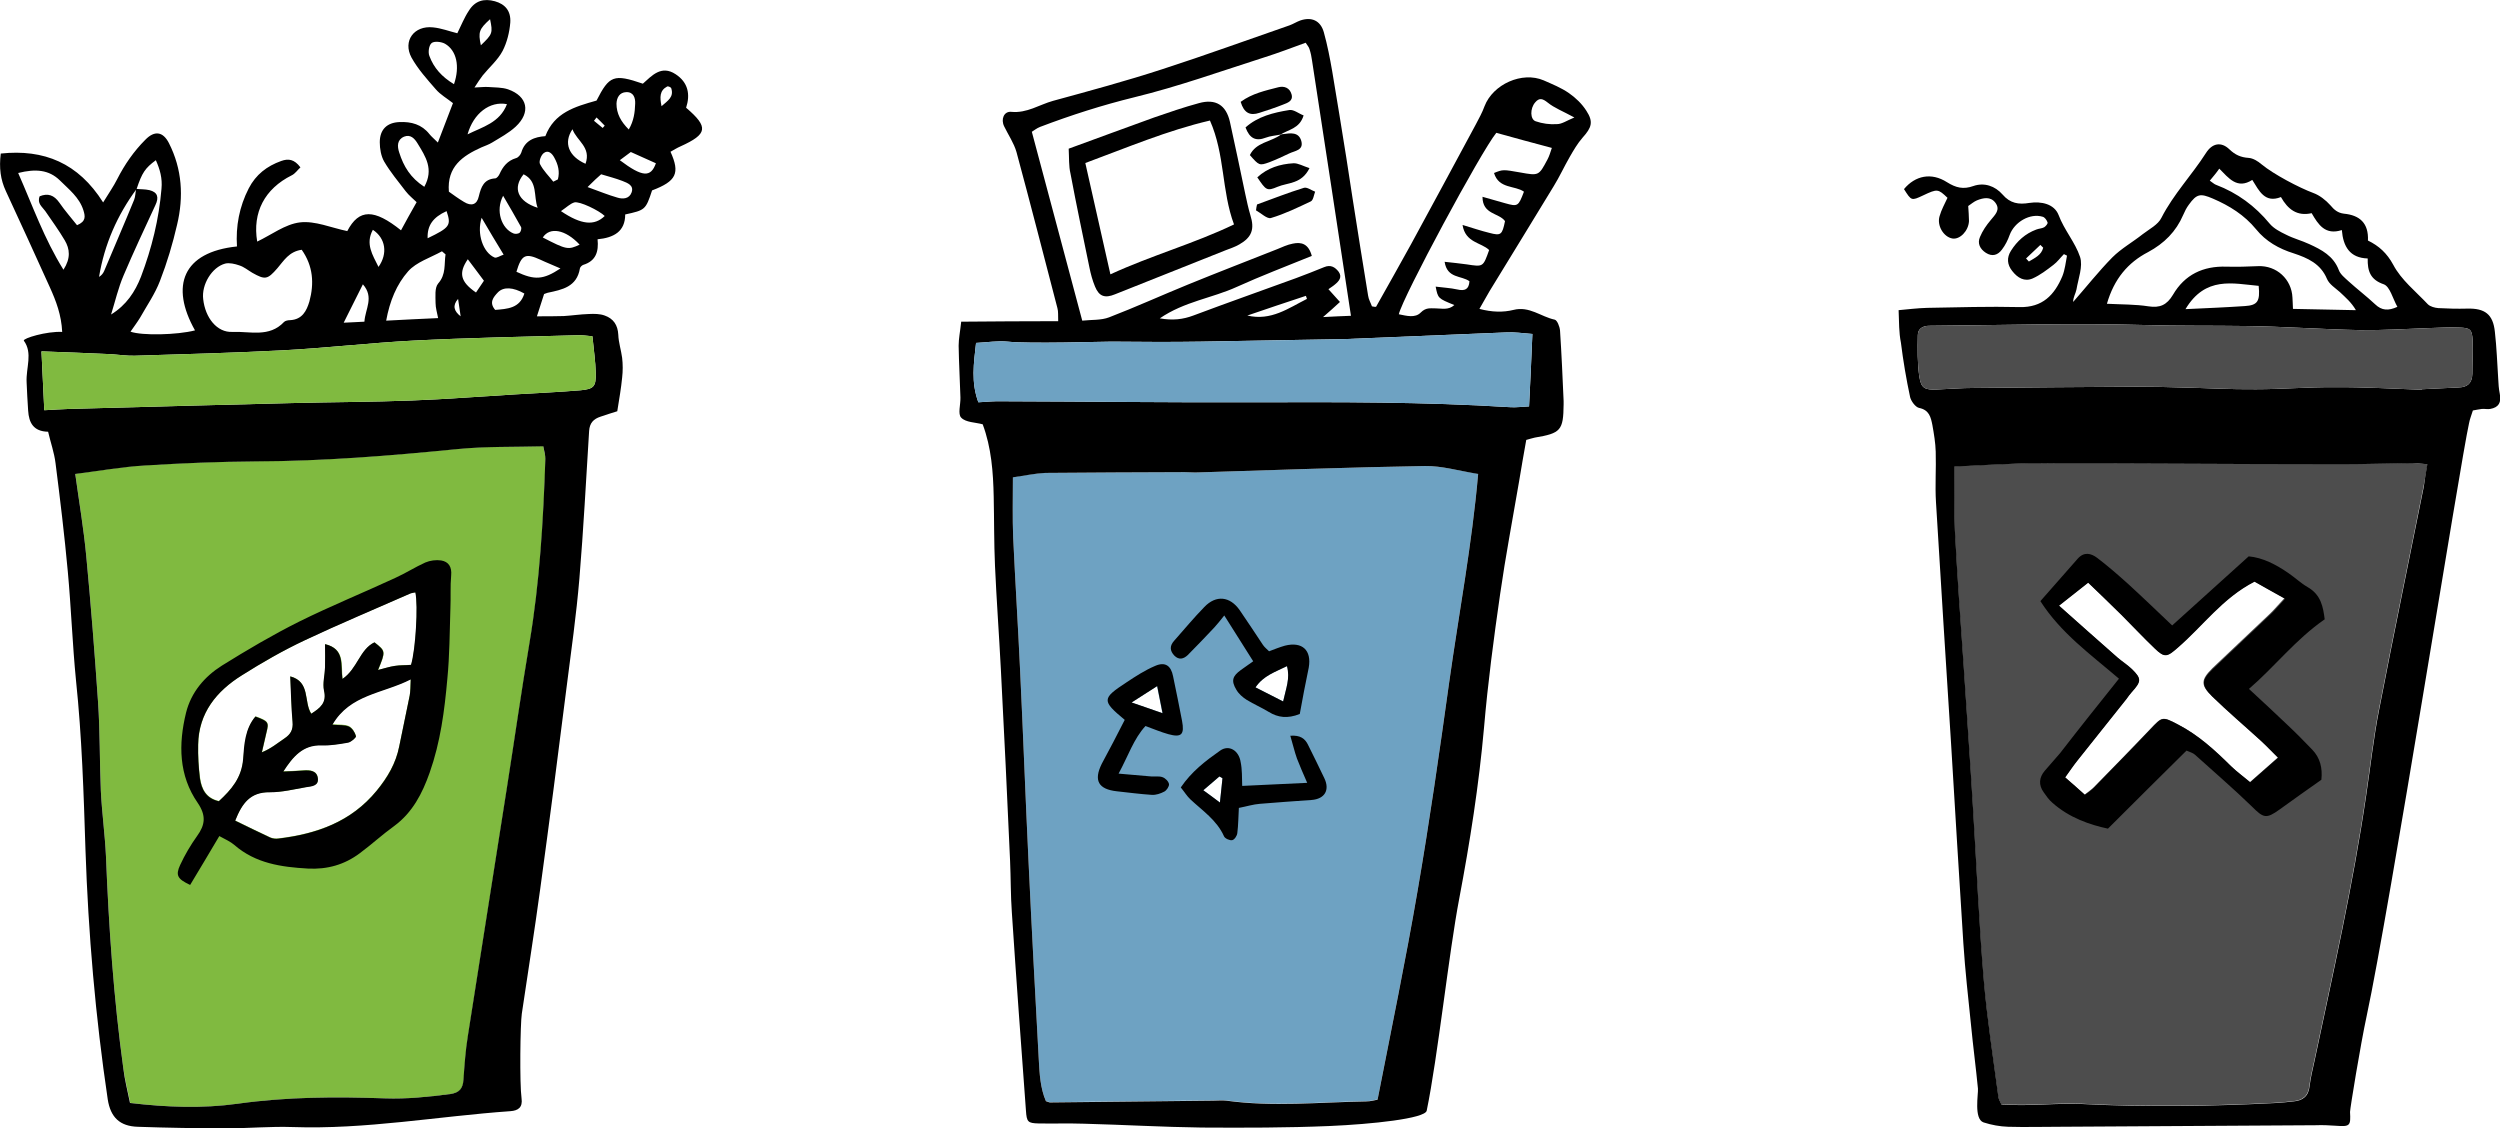 <?xml version="1.0" encoding="utf-8"?>
<!-- Generator: Adobe Illustrator 19.1.0, SVG Export Plug-In . SVG Version: 6.00 Build 0)  -->
<svg version="1.1" id="Calque_1" xmlns="http://www.w3.org/2000/svg" xmlns:xlink="http://www.w3.org/1999/xlink" x="0px" y="0px"
	 viewBox="-151 -900.2 976.9 440.8" style="enable-background:new -151 -900.2 976.9 440.8;" xml:space="preserve">
<style type="text/css">
	.st0{fill:#6F9BBB;}
	.st1{fill:#E46D65;}
	.st2{fill:#1D1D1B;}
	.st3{fill:#FFFFFF;stroke:#E46D65;stroke-width:3;stroke-miterlimit:10;}
	.st4{fill:#6EA2C2;}
	.st5{fill:none;stroke:#E46D65;stroke-width:3;stroke-miterlimit:10;}
	.st6{fill:#C2C2C2;}
	.st7{fill:#F3F6ED;}
	.st8{fill:#EA6C65;}
	.st9{fill:#80BA40;}
	.st10{fill:#B9B8B8;}
	.st11{fill:#1A94C1;}
	.st12{fill:none;stroke:#B9B8B8;stroke-width:3;stroke-miterlimit:10;}
	.st13{fill:none;}
	.st14{fill:#EC6C65;}
	.st15{fill:none;stroke:#EC6C65;stroke-width:4;stroke-miterlimit:10;}
	.st16{fill:#169BC9;}
	.st17{fill:#FFFFFF;}
	.st18{fill:#C0C0C0;}
	.st19{fill:none;stroke:#C0C0C0;stroke-width:3;stroke-miterlimit:10;}
	.st20{fill:none;stroke:#EC6C65;stroke-width:3;stroke-miterlimit:10;}
	.st21{fill:none;stroke:#80BA40;stroke-width:3;stroke-miterlimit:10;}
	.st22{fill:#4D4D4D;}
	.st23{fill:#6DA0C0;}
	.st24{fill:#FFFFFF;stroke:#80BA40;stroke-width:3;stroke-miterlimit:10;}
	.st25{fill:#D9EAC5;}
	.st26{fill:#A6CF7A;}
	.st27{fill:#BFDC9F;}
</style>
<g>
	<g>
		<path class="st9" d="M61.3-725.9c-11.5,0.3-22.7,0-33.7,1.1c-26.2,2.6-52.3,4.7-78.7,4.8c-14.4,0.1-28.9,0.7-43.3,1.6
			c-8.8,0.5-17.6,2.1-27.2,3.3c1.5,10.9,3.3,21.4,4.3,32.1c1.8,18.9,3.3,37.9,4.6,56.9c0.8,11.6,0.6,23.2,1.1,34.8
			c0.4,8.5,1.6,17,2,25.5c1.1,27.8,3,55.5,6.8,83.1c0.6,4.3,1.7,8.6,2.7,13.5c14.5,1.7,28.3,2.2,42,0.3c19.2-2.7,38.4-2.8,57.7-2.1
			c8.6,0.3,17-0.6,25.5-1.7c3.5-0.5,4.9-2.2,5.1-5.6c0.4-5.7,0.8-11.4,1.7-17c5-32.2,10.2-64.4,15.2-96.6c3-19,5.7-38.1,8.9-57.1
			c4-23.8,5.4-47.8,6.2-71.9C62.1-722.3,61.6-723.8,61.3-725.9z M9.1-628.5c-1.3,6.7-2.8,13.3-4.1,19.9c-1.3,6.6-4.6,12.1-8.8,17.3
			c-10,12.2-23.4,16.9-38.4,18.7c-1,0.1-2.3,0-3.2-0.4c-4.5-2.1-9-4.3-13.7-6.6c2.7-6.8,5.9-11.2,13.5-11.1c4.8,0.1,9.6-1.1,14.3-2
			c2-0.4,5-0.5,4.5-3.5c-0.4-3-3.1-3.2-5.7-3c-2.6,0.2-5.2,0.3-7.8,0.4c3.7-5.7,7.7-10.6,15-10.3c3.5,0.1,7-0.4,10.4-1.1
			c1.2-0.2,3.2-1.9,3-2.5c-0.4-1.4-1.5-3.2-2.8-3.8c-1.6-0.7-3.7-0.5-6.4-0.7c6.9-12,19.6-12.1,30.6-17.7
			C9.4-632,9.4-630.2,9.1-628.5z M9.7-640.4c-2.1,0.1-4.2,0-6.3,0.4c-2.1,0.3-4.1,1-6.6,1.6c3-7.4,3-7.4-1.4-10.8
			c-5.8,2.8-6.7,10.3-12.5,14.3c-0.7-5.5,1.1-11.6-6.8-13.6c0,3.3,0.1,6.2,0,9.1c-0.1,3.1-1.1,6.3-0.4,9.1c1.1,4.8-1.5,6.7-5,9
			c-3.1-4.6-0.3-12.4-8.2-14.6c0.3,6.5,0.4,12.1,0.9,17.7c0.3,3.1-0.8,4.9-3.2,6.5c-2.7,1.8-5.1,3.9-8.8,5.4
			c0.6-2.6,1.2-5.2,1.8-7.8c1-3.9,0.7-4.4-4.3-6.2c-4,4.8-4.3,11-4.8,16.6c-0.6,7.4-4.6,11.9-9.5,16.5c-5-1.1-6.8-4.7-7.4-9
			c-0.6-4.3-0.8-8.7-0.7-13.1c0.2-12.4,7.1-20.9,17.1-27.1c8-5,16.1-9.7,24.6-13.7c13.6-6.5,27.5-12.3,41.3-18.3
			c0.6-0.3,1.2-0.3,1.9-0.4C12.6-663.6,11.5-646.3,9.7-640.4z"/>
		<path d="M-126.7-770.5c-0.3-6.6-2.4-12.1-4.8-17.4c-5.7-12.6-11.4-25.1-17.2-37.6c-2.1-4.5-2.7-9.1-2-14.7
			c16.9-1.8,30.3,3.7,40,19.1c2.2-3.6,4.1-6.3,5.5-9.1c2.9-5.7,6.5-10.9,11-15.4c3.6-3.7,6.9-3.2,9.2,1.3c5.2,10.2,5.8,21,3.2,31.9
			c-1.7,7.4-3.9,14.8-6.7,22c-1.9,5-5.1,9.6-7.8,14.4c-1.1,1.8-2.4,3.5-3.7,5.4c4.5,1.6,18.2,1.3,25.2-0.5
			c-9.8-17.4-4.8-30.6,16.4-32.8c-0.5-7.9,0.9-15.5,4.6-22.7c2.8-5.4,7.1-8.7,12.7-10.7c2.8-1,5.1-0.7,7.5,2.5
			c-1.1,1-2.1,2.5-3.4,3.1c-10.6,5.3-15.4,14.5-13.5,25.9c5.5-2.6,10.9-6.8,16.7-7.5c5.9-0.7,12.2,2.1,18.5,3.4
			c4.6-8.8,10.5-8.7,21-0.3c1.9-3.5,3.8-7,6.1-11c-1.3-1.3-3-2.6-4.3-4.3c-2.9-3.8-6-7.5-8.4-11.6c-1.2-2.1-1.7-5-1.7-7.5
			c0-5,2.8-7.7,7.7-7.9c4.6-0.2,8.7,0.9,11.7,4.7c0.8,1,1.8,1.8,3.3,3.3c2-5.3,3.8-10,5.9-15.4c-2.4-1.9-4.9-3.3-6.7-5.4
			c-3.4-3.9-7-7.9-9.5-12.4c-3.5-6.5,1-12.6,8.4-11.8c3.2,0.3,6.3,1.5,9.5,2.3c1.5-3,2.7-6.1,4.5-8.8c2.4-3.9,5.9-4.9,10.2-3.7
			c3.9,1.1,6.3,3.7,6,8.3c-0.3,3.8-1.3,7.8-3,11.1c-1.9,3.6-5.2,6.4-7.8,9.6c-1,1.3-1.9,2.7-3.2,4.7c2.5-0.1,4-0.3,5.4-0.2
			c2.6,0.2,5.3,0.1,7.7,0.9c7.7,2.7,9,9,3,14.6c-2.7,2.5-6.1,4.3-9.2,6.2c-1.3,0.8-2.8,1.3-4.2,1.9c-7.3,3.3-13.5,7.5-12.7,17.3
			c1.7,1.2,3.7,2.7,5.9,4c2.9,1.8,5.1,1.1,5.8-2.2c0.9-3.7,2-6.7,6.4-7c0.6,0,1.4-1,1.7-1.7c1.3-2.9,3.1-5.2,6.4-6.2
			c0.9-0.2,1.8-1.3,2.1-2.2c1.4-4.8,5.2-6.1,9.4-6.4c3.5-9.2,11.5-11.5,20-13.9c5-9.8,6.7-10.5,18.1-6.6c3.5-3.1,7.2-7.4,12.8-3.7
			c4.9,3.2,5.8,7.9,4.1,13.1c8.9,7.6,8.4,10.3-2.2,15.1c-1.4,0.6-2.6,1.4-3.9,2.1c3.8,8.4,2.3,11.5-7.2,15.1
			c-2.5,7.6-2.7,7.7-10.5,9.4c0,6.7-4.5,9.1-10.8,9.7c0.5,4.9-0.7,8.5-5.6,10c-0.5,0.2-1.2,0.8-1.3,1.4c-1.2,7.2-6.9,8.3-12.6,9.5
			c-0.4,0.1-0.8,0.3-1.4,0.5c-0.8,2.6-1.7,5.2-2.8,8.7c3.7,0,7.1,0,10.5-0.1c3.3-0.2,6.5-0.7,9.8-0.8c2.1-0.1,4.3-0.1,6.2,0.6
			c3.4,1.2,5.1,3.7,5.3,7.5c0.1,3,1.1,6,1.5,9c0.3,2.6,0.3,5.2,0,7.8c-0.4,4.1-1.1,8.1-1.9,13.1c-1.7,0.5-4.1,1.3-6.5,2.1
			c-2.8,0.9-4.3,2.5-4.5,5.6c-1.2,19.2-2.2,38.5-3.8,57.7c-1.2,14.2-3.2,28.3-5,42.4c-3.3,26.3-6.7,52.5-10.3,78.8
			c-2.2,16.3-4.8,32.5-7.2,48.8c-0.6,3.9-0.9,27.3-0.1,33.1c0.5,3.5-1.3,4.8-4.4,5c-28.4,2-56.5,7.2-85.1,6.2
			c-8.5-0.3-17.1,0.5-25.6,0.5c-11.6,0-23.2-0.2-34.8-0.6c-7.1-0.2-10.7-3.7-11.8-10.7c-4.8-32.3-7.6-64.8-8.7-97.5
			c-0.7-22.1-1.4-44.3-3.7-66.2c-1.4-14.2-1.9-28.4-3.2-42.5c-1.3-14.2-3-28.3-4.8-42.4c-0.5-4.1-1.9-8-2.9-12.3
			c-5.8-0.1-7.5-3.6-7.8-8.2c-0.3-3.7-0.4-7.4-0.6-11.1c-0.3-5.7,2.5-11.4-1.1-16.3C-142-768-132.9-770.8-126.7-770.5z M-97.8-826.4
			c1.7,0.2,3.5,0.1,5.2,0.5c3.2,0.8,3.8,2.8,2.3,5.9c-4.2,9.1-8.5,18.2-12.4,27.4c-2.1,4.9-3.3,10.2-4.9,15.3
			c6-3.7,9.4-8.9,11.7-14.8c4.2-11.1,7-22.4,8-34.3c0.4-4.2-0.6-7.6-2.2-11.2c-4.2,3.1-5.4,4.9-7.5,11.2
			c-7.6,10.3-12.6,21.7-14.7,34.4c1-0.6,1.6-1.4,2-2.3c3.9-9.3,7.9-18.5,11.7-27.8C-98.1-823.3-98.1-824.9-97.8-826.4z
			 M-100.2-469.2c14.5,1.7,28.3,2.2,42,0.3c19.2-2.7,38.4-2.8,57.7-2.1c8.6,0.3,17-0.6,25.5-1.7c3.5-0.5,4.9-2.2,5.1-5.6
			c0.4-5.7,0.8-11.4,1.7-17c5-32.2,10.2-64.4,15.2-96.6c3-19,5.7-38.1,8.9-57.1c4-23.8,5.4-47.8,6.2-71.9c0-1.4-0.4-2.9-0.8-4.9
			c-11.5,0.3-22.7,0-33.7,1.1c-26.2,2.6-52.3,4.7-78.7,4.8c-14.4,0.1-28.9,0.7-43.3,1.6c-8.8,0.5-17.6,2.1-27.2,3.3
			c1.5,10.9,3.3,21.4,4.3,32.1c1.8,18.9,3.3,37.9,4.6,56.9c0.8,11.6,0.6,23.2,1.1,34.8c0.4,8.5,1.6,17,2,25.5
			c1.1,27.8,3,55.5,6.8,83.1C-102.3-478.4-101.2-474.1-100.2-469.2z M80.5-768.8c-2.4-0.2-4.1-0.5-5.8-0.4
			c-21.4,0.6-42.9,1-64.3,2.1c-17,0.9-34,2.9-51,3.8c-19.2,1-38.5,1.5-57.7,2.1c-3,0.1-6.1-0.4-9.2-0.6c-9.1-0.4-18.2-0.8-27.3-1.1
			c0.4,7.8,0.7,15.1,1.1,23c3.6-0.2,6.6-0.4,9.6-0.5c29.1-0.8,58.2-1.6,87.3-2.3c15.5-0.4,31.1-0.4,46.6-1
			c13.6-0.5,27.1-1.6,40.6-2.4c8.5-0.5,17.1-0.9,25.5-1.6c5.2-0.5,6-1.5,5.9-6.7C81.7-759,81-763.5,80.5-768.8z M-33.1-802.6
			c-5,0.7-7,4.3-9.5,7.2c-3.9,4.5-4.8,4.6-9.8,1.8c-1.7-1-3.2-2.3-5.1-2.9c-1.7-0.6-3.9-1.1-5.5-0.7c-5.2,1.4-9.3,8.2-8.6,13.9
			c0.8,7.3,5.4,13.1,11.4,12.8c6.8-0.3,14.4,2.3,20.2-3.9c0.5-0.5,1.6-0.7,2.5-0.7c4.6-0.3,6.3-3.6,7.4-7.3
			C-28.2-789.4-28.6-796.2-33.1-802.6z M23.1-800.8c-0.5-0.4-0.9-0.8-1.4-1.2c-4.5,2.5-10,4.2-13.2,7.8c-4.5,5.1-7.2,11.6-8.6,19.3
			c7.3-0.4,13.7-0.7,20.3-1c-0.4-2.1-1-4-1-5.9c0-2.6-0.4-5.9,1-7.6C23.4-793,22.5-797,23.1-800.8z M-126.2-794.8
			c2.9-4.5,2.5-8.1,0.5-11.5c-2.3-3.9-5-7.6-7.6-11.4c-1.2-1.7-3.3-3-2.2-5.8c3.2-1.3,5.6-0.5,7.7,2.5c2.2,3.2,4.7,6,6.9,8.8
			c3.6-1.5,3.2-3.5,2.5-5.8c-1.6-5.1-5.7-8.2-9.2-11.7c-4.3-4.2-9.5-4.6-16.3-2.9C-138.2-819.7-133.8-807-126.2-794.8z M14.8-827.2
			c3.8-6.9,0.5-11.8-2.6-16.9c-1.2-2-2.8-3.7-5.3-2.7c-2.8,1.2-2.7,3.8-1.9,6.2C6.7-835.2,9.4-830.7,14.8-827.2z M26.4-867.3
			c2.4-7,1-13.2-3.5-15.8c-1.4-0.8-4.2-1.1-5.2-0.3c-1.1,0.8-1.5,3.7-0.9,5.1C18.5-873.7,21.6-870.2,26.4-867.3z M68-795.3
			c-3.1-1.4-5.5-2.3-7.8-3.4c-5.9-2.7-7.4-2-9.4,4.7C57.9-790.7,61.2-790.8,68-795.3z M78.6-827.1c4.7,1.7,8.1,3.1,11.6,4.1
			c2.2,0.7,4.7,0.5,5.6-2c1-2.8-1.6-3.7-3.6-4.5c-2.6-1-5.3-1.7-8.3-2.6C82.4-830.8,81-829.5,78.6-827.1z M68.2-817.7
			c8,5.4,13.1,5.8,17.1,1.9c-2.1-2.1-9.9-5.9-11.9-5.3C71.8-820.6,70.4-819.2,68.2-817.7z M31.7-847.7c5.8-2.9,12.6-4.5,15.4-11.8
			C40.4-860.8,34-855.9,31.7-847.7z M-9.2-789.1c-2.7,5.3-5,10.1-7.5,15c3-0.1,5.5-0.3,8.1-0.4C-8.3-779.5-4.7-784-9.2-789.1z
			 M94.7-849.6c2-3.4,2.4-6.8,2.5-10.1c0.1-2.2-0.6-4.6-3.5-4.5c-2.6,0.1-3.7,2.1-3.8,4.5C89.9-855.8,91.6-852.7,94.7-849.6z
			 M53.9-785.5c-4.4-2.5-8.1-2.7-10.3-0.5c-1.8,1.9-3.6,4-1.1,6.9C47.3-779.5,52.1-779.7,53.9-785.5z M45.6-823.7
			c-3.1,5.9-0.6,12.8,4,14.7c0.7,0.3,1.8,0.2,2.4-0.2c0.5-0.4,0.9-1.7,0.6-2.3C50.4-815.5,48-819.6,45.6-823.7z M37.2-815.1
			c-2,6.3,0.6,13.6,5,15.5c0.8,0.4,2.3-0.7,3.6-1.1C42.8-805.6,40.3-809.8,37.2-815.1z M91.2-837.6c8.9,6.7,12.1,6.8,14.1,1.2
			c-3.2-1.4-6.3-2.8-9.8-4.4C94.4-840,93.1-839,91.2-837.6z M31.8-798.9c-3.7,5.4-2.9,8.8,3.2,13c1.1-1.6,2.1-3.1,3.1-4.6
			C35.9-793.5,33.8-796.2,31.8-798.9z M75.5-804.6c-5.6-6-11.7-7-14.4-2.8C70.4-802.6,71-802.5,75.5-804.6z M53.6-832.1
			c-4.4,5.4-2.3,10.6,5.5,13.1C57.4-823.5,59.3-829.3,53.6-832.1z M-3.1-795.9c3.7-5.2,2.8-11.2-2.2-14.5
			C-8.3-804.9-5.4-800.6-3.1-795.9z M77.8-836.2c2.3-6.5-3.4-8.9-5.1-13.5C69.1-844.4,71.2-839.1,77.8-836.2z M23.5-817.7
			c-5.3,2.4-7.6,5.6-7.4,10.6C24.8-811.3,25.4-812.1,23.5-817.7z M65.2-829.2c0.6-0.3,1.2-0.6,1.8-0.9c0.8-3,0.1-5.8-1.4-8.5
			c-0.9-1.7-2.4-3.1-4.1-1.8c-1.1,0.8-2,3.3-1.5,4.3C61.3-833.5,63.5-831.4,65.2-829.2z M40.5-892.7c-4.3,3.9-4.7,5-3.6,10.2
			C41.5-886.9,41.6-887.3,40.5-892.7z M107.5-858.7c2.5-2.2,4.9-3.6,3.8-7c-0.1-0.4-1.2-0.9-1.6-0.7
			C106.7-864.8,106.8-862.2,107.5-858.7z M29-776.6c-0.3-2.3-0.7-4.5-1-6.8C25.7-780.8,26.4-778.6,29-776.6z M82.1-854.3
			c-0.3,0.4-0.7,0.9-1,1.3c1.1,0.9,2.2,1.8,3.4,2.8c0.3-0.3,0.5-0.6,0.8-0.9C84.2-852.2,83.2-853.3,82.1-854.3z"/>
		<path d="M-65.3-573.5c-3.9,6.5-7.6,12.9-11.4,19.1c-4.9-2.3-5.8-3.7-3.9-7.8c1.8-3.9,4.1-7.8,6.6-11.3c3.2-4.4,3.6-8,0.3-12.9
			c-7.5-10.8-7.6-23-4.6-35.3c2-8,7.2-14.1,14-18.4c9.8-6.1,19.8-12,30.2-17.2c12.3-6.1,25.1-11.3,37.6-17.1c4-1.8,7.7-4.2,11.7-6
			c1.9-0.8,4.2-1.1,6.2-0.8c2.9,0.5,4.2,2.5,3.9,5.8c-0.4,4.3-0.1,8.7-0.3,13c-0.3,9.2-0.3,18.4-1.2,27.5
			c-1.1,12.4-2.7,24.7-6.9,36.6c-2.9,8.2-6.7,15.6-13.9,20.9c-4.6,3.3-8.8,7.2-13.4,10.6c-6,4.5-12.7,6.4-20.3,6
			c-10.4-0.6-20.4-2-28.7-9.2C-60.9-571.3-62.9-572.2-65.3-573.5z M-37.6-635.9c8,2.1,5.2,9.9,8.2,14.6c3.6-2.3,6.1-4.3,5-9
			c-0.6-2.9,0.3-6.1,0.4-9.1c0.1-2.9,0-5.8,0-9.1c7.9,1.9,6,8.1,6.8,13.6c5.9-4,6.7-11.5,12.5-14.3c4.4,3.5,4.4,3.5,1.4,10.8
			c2.4-0.6,4.5-1.3,6.6-1.6c2.1-0.3,4.2-0.2,6.3-0.4c1.8-5.9,2.8-23.2,1.7-28.3c-0.6,0.1-1.3,0.2-1.9,0.4
			c-13.8,6.1-27.7,11.9-41.3,18.3c-8.5,4-16.7,8.7-24.6,13.7c-9.9,6.2-16.9,14.7-17.1,27.1c-0.1,4.4,0.2,8.8,0.7,13.1
			c0.6,4.3,2.4,7.9,7.4,9c4.9-4.5,8.9-9.1,9.5-16.5c0.4-5.6,0.7-11.8,4.8-16.6c5.1,1.9,5.3,2.3,4.3,6.2c-0.6,2.6-1.2,5.2-1.8,7.8
			c3.7-1.5,6.1-3.6,8.8-5.4c2.4-1.6,3.5-3.4,3.2-6.5C-37.2-623.8-37.3-629.4-37.6-635.9z M-40.3-598.7c2.6-0.1,5.2-0.2,7.8-0.4
			c2.6-0.2,5.3,0,5.7,3c0.4,3.1-2.5,3.2-4.5,3.5c-4.7,0.8-9.5,2-14.3,2c-7.6-0.1-10.8,4.3-13.5,11.1c4.7,2.3,9.2,4.5,13.7,6.6
			c0.9,0.4,2.2,0.6,3.2,0.4c14.9-1.8,28.4-6.5,38.4-18.7c4.3-5.2,7.5-10.7,8.8-17.3c1.3-6.6,2.8-13.3,4.1-19.9
			c0.3-1.7,0.3-3.6,0.4-6.3c-11,5.6-23.7,5.8-30.6,17.7c2.6,0.2,4.7,0,6.4,0.7c1.3,0.6,2.4,2.3,2.8,3.8c0.1,0.5-1.8,2.2-3,2.5
			c-3.4,0.6-7,1.2-10.4,1.1C-32.7-609.2-36.6-604.4-40.3-598.7z"/>
		<path class="st9" d="M80.5-768.8c-2.4-0.2-4.1-0.5-5.8-0.4c-21.4,0.6-42.9,1-64.3,2.1c-17,0.9-34,2.9-51,3.8
			c-19.2,1-38.5,1.5-57.7,2.1c-3,0.1-6.1-0.4-9.2-0.6c-9.1-0.4-18.2-0.8-27.3-1.1c0.4,7.8,0.7,15.1,1.1,23c3.6-0.2,6.6-0.4,9.6-0.5
			c29.1-0.8,58.2-1.6,87.3-2.3c15.5-0.4,31.1-0.4,46.6-1c13.6-0.5,27.1-1.6,40.6-2.4c8.5-0.5,17.1-0.9,25.5-1.6
			c5.2-0.5,6-1.5,5.9-6.7C81.7-759,81-763.5,80.5-768.8z"/>
	</g>
	<g>
		<path class="st4" d="M405.8-718.1c-29.5,0.5-59.1,1.6-88.6,2.5c-1.7,0.1-3.5-0.1-5.3-0.1c-18.2,0.1-36.4,0.1-54.5,0.3
			c-4.1,0.1-8.1,1-12.6,1.6c0,8.2-0.2,15.8,0.1,23.4c0.8,17.3,1.9,34.5,2.7,51.8c1.2,24.9,2.1,49.9,3.3,74.8
			c1.2,25.8,2.6,51.6,4,77.4c0.3,5.7,0.6,11.3,2.8,16.4c0.8,0.2,1.2,0.5,1.6,0.5c21.2-0.2,42.5-0.5,63.7-0.7c1.7,0,3.5-0.2,5.2,0
			c18.1,2.5,36.3,0.6,54.5,0.3c1.9,0,3.7-0.5,4.6-0.7c5.4-27.7,11-54.5,15.6-81.4c4.7-27.2,8.6-54.5,12.4-81.8
			c3.8-27,8.9-53.8,11.3-81.3C419.1-716.2,412.4-718.2,405.8-718.1z M291.1-625.7c3.7-2.3,6.5-4.1,10-6.4c0.8,3.7,1.3,6.6,2.1,10.6
			C298.6-623.1,295.4-624.3,291.1-625.7z M325.7-586.6c-2.4-1.8-4.1-3-6.5-4.8c2.4-2.1,4.4-3.7,6.3-5.4c0.4,0.2,0.8,0.5,1.2,0.7
			C326.4-593.3,326.1-590.4,325.7-586.6z M350.4-626.1c-4.2-2.2-7.3-3.7-10.8-5.5c3.1-4.6,7.6-6,12.3-8.3
			C353.2-635,351.5-631.2,350.4-626.1z"/>
		<path d="M386.7-780.3c4.6-8.2,9.2-16.3,13.7-24.5c8.5-15.6,16.9-31.2,25.3-46.8c1.2-2.3,2.5-4.6,3.4-7.1
			c3.3-8.6,14.7-13.7,23.1-10.1c3.4,1.5,6.9,2.9,9.9,5c2.6,1.8,5.1,4.2,6.8,6.9c2.8,4.3,2.1,6.5-1.5,10.5c-2,2.3-3.5,4.9-5,7.5
			c-2.2,3.8-4,7.8-6.3,11.5c-8.3,13.7-16.7,27.3-25,40.9c-1.2,2-2.3,4.1-4,7c4.9,1.3,9.3,1.4,13.3,0.4c6.2-1.6,10.8,2.7,16.1,3.8
			c1,0.2,2,2.8,2.1,4.3c0.6,9.2,1,18.3,1.4,27.5c0,0.4,0,0.9,0,1.3c-0.1,10.2-1.1,11.3-11.3,13c-1,0.2-2.1,0.6-3.3,0.9
			c-1,5.5-1.9,10.8-2.8,16.2c-2.5,14.7-5.3,29.3-7.4,44c-2.5,17.3-4.8,34.7-6.3,52.2c-2,22.5-5.5,44.7-9.7,66.9
			c-4,20.9-8.4,62-12.7,82.8c-0.6,3.1-21.6,5.3-38,6c-16.6,0.7-33.3,0.7-49.9,0.6c-15.3-0.2-30.6-1.1-46-1.5
			c-5.9-0.2-11.8,0-17.7-0.1c-4.3-0.1-4.7-0.6-5-5c-1.9-25.8-3.8-51.5-5.5-77.3c-0.5-6.8-0.4-13.6-0.7-20.3
			c-1.1-24.9-2.3-49.9-3.6-74.8c-0.7-13.6-1.7-27.1-2.3-40.6c-0.4-9-0.3-18-0.5-26.9c-0.2-9.6-0.9-19.2-4.3-28.3
			c-2.9-0.8-6.6-0.7-8.4-2.6c-1.4-1.4-0.2-5.2-0.3-7.9c-0.2-6.7-0.6-13.5-0.7-20.2c0-2.8,0.6-5.6,1-9.4c12.6-0.1,24.9-0.2,37.9-0.2
			c-0.1-2.2,0.1-3.7-0.3-5.1c-5.3-20.3-10.5-40.7-16-61c-1-3.5-3.2-6.7-4.8-10c-1.4-2.8-0.1-6,2.8-5.7c6.1,0.6,10.9-2.8,16.3-4.3
			c14.3-3.9,28.7-7.8,42.8-12.4c16.7-5.4,33.1-11.4,49.6-17.1c1.4-0.5,2.8-1.4,4.2-1.9c4.4-1.5,7.9,0,9.2,4.6
			c1.4,5,2.4,10.2,3.3,15.4c1.9,11.2,3.7,22.5,5.5,33.7c0.8,5.2,1.6,10.4,2.4,15.6c2,12.7,4,25.5,6.1,38.2c0.2,1.5,1,2.8,1.5,4.2
			C385.8-780.3,386.3-780.3,386.7-780.3z M244.8-713.7c0,8.2-0.2,15.8,0.1,23.4c0.8,17.3,1.9,34.5,2.7,51.8
			c1.2,24.9,2.1,49.9,3.3,74.8c1.2,25.8,2.6,51.6,4,77.4c0.3,5.7,0.6,11.3,2.8,16.4c0.8,0.2,1.2,0.5,1.6,0.5
			c21.2-0.2,42.5-0.5,63.7-0.7c1.7,0,3.5-0.2,5.2,0c18.1,2.5,36.3,0.6,54.5,0.3c1.9,0,3.7-0.5,4.6-0.7c5.4-27.7,11-54.5,15.6-81.4
			c4.7-27.2,8.6-54.5,12.4-81.8c3.8-27,8.9-53.8,11.3-81.3c-7.5-1.2-14.2-3.2-20.8-3.1c-29.5,0.5-59.1,1.6-88.6,2.5
			c-1.7,0.1-3.5-0.1-5.3-0.1c-18.2,0.1-36.4,0.1-54.5,0.3C253.3-715.2,249.3-714.3,244.8-713.7z M447.8-769.7
			c-3.9-0.3-7.1-0.8-10.3-0.6c-14.9,0.6-59.9,2.5-63,2.6c-18.8,0.3-37.6,0.7-56.4,1c-11.6,0.2-23.2,0.1-34.8,0
			c-4.1,0-32.1,0.9-40.5,0c-4-0.4-8.1,0.3-12.4,0.5c-0.9,8.1-2,15.3,0.9,23.2c3.4-0.2,6.4-0.5,9.4-0.4c32.6,0.1,65.2,0.5,97.8,0.4
			c33.5-0.1,67-0.2,100.4,1.9c2.5,0.2,5-0.2,7.6-0.3C447-751.2,447.4-759.8,447.8-769.7z M361.6-800.2c-10.1,4.1-19.8,7.8-29.3,12.1
			c-9.6,4.4-20.5,5.7-30.1,12.3c5.1,0.9,9.1,0.4,13.1-1.1c13.3-5,26.7-9.7,40.1-14.6c3.7-1.4,7.4-2.8,11-4.3c2.6-1.1,4.3,0,5.7,1.8
			c1.5,2.1,0.1,3.7-1.5,5c-0.8,0.7-1.7,1.2-2.5,1.8c1.5,1.7,2.9,3.2,4.5,5c-2.2,2-3.9,3.6-6.6,5.9c4.3-0.2,7.3-0.4,10.9-0.5
			c-5.1-33.6-10.1-66.6-15.2-99.7c-0.2-1.5-0.5-3-1-4.5c-0.2-0.8-0.8-1.4-1.5-2.5c-5.5,2-10.7,4-16.1,5.7
			c-16.9,5.4-33.6,11.4-50.8,15.6c-12.6,3.1-24.8,7-36.9,11.6c-1.3,0.5-2.5,1.5-3.2,1.9c6.6,24.8,13.1,49,19.7,73.8
			c3.7-0.4,7.4-0.1,10.5-1.3c10.4-4,20.5-8.6,30.8-12.8c11.5-4.7,23.2-9.2,34.8-13.8c2-0.8,4-1.8,6.2-2.2
			C357.5-805.7,360.3-805,361.6-800.2z M432.8-832.6c3.5-1.4,3.5-1.4,10.3-0.2c7.2,1.3,7.2,1.3,10.6-5.1c0.7-1.3,1.1-2.7,1.7-4.5
			c-7.5-2-14.6-3.9-21.7-5.9c-5.9,7.2-36.6,64.2-38.1,70.9c3,0.6,6.4,1.6,8.6-0.7c2-2,3.7-1.6,5.8-1.6c2.3,0,5,0.8,7.3-1.3
			c-6.4-2.6-6.4-2.6-7.3-7.2c3,0.4,5.7,0.5,8.4,1.1c3,0.7,4.6,0,4.8-3.2c-3.1-2.3-8.7-1-9.7-7.6c3.3,0.4,6,0.6,8.6,1
			c6.5,1,6.4,1.1,8.8-5.6c-3.1-3-9.3-2.8-10.4-9.8c4,1.2,7.2,2.3,10.5,3.1c4.5,1.2,5,0.8,6.1-4.6c-2.4-3.3-8.8-2.5-8.8-9.5
			c3.2,0.9,6,1.7,8.8,2.5c5,1.4,5.2,1.3,7.4-4.5C441-827.8,434.7-826.3,432.8-832.6z M464.2-854.3c-4.6-2.5-7.8-3.7-10.4-5.8
			c-2-1.6-3.3-2-4.9-0.1c-2.1,2.4-2,6.7,0.2,7.4c2.6,0.9,5.5,1.3,8.3,1.1C459.3-851.7,461.1-853,464.2-854.3z M336.4-776.9
			c9.3,2.2,16.1-2.9,23.3-6.5c-0.1-0.4-0.3-0.8-0.4-1.2C351.7-782.1,344-779.5,336.4-776.9z"/>
		<path d="M356.9-621.2c-4.8,1.9-8.5,1.4-12.1-0.8c-2.8-1.7-5.8-3-8.6-4.7c-1.6-1-3.2-2.4-4.1-4c-2.1-3.5-1.5-5.3,1.8-7.7
			c1.4-1,2.8-2,4.8-3.4c-3.7-5.8-7.2-11.4-11.3-17.9c-1.6,2-2.7,3.4-3.9,4.7c-3.4,3.6-6.9,7.3-10.4,10.8c-1.6,1.5-3.4,2-5.2,0.2
			c-1.8-1.9-1.9-3.8-0.1-5.8c3.9-4.4,7.7-9,11.8-13.2c4.6-4.8,10-4.2,13.8,1.2c3.1,4.5,6.1,9.1,9.1,13.6c0.6,0.9,1.5,1.6,2.4,2.5
			c2.1-0.8,4.1-1.6,6.2-2.2c6.8-1.7,10.5,1.8,9.3,8.6C359.1-633.2,358-627.2,356.9-621.2z M350.4-626.1c1.1-5.1,2.8-9,1.5-13.8
			c-4.6,2.3-9.2,3.7-12.3,8.3C343.1-629.8,346.2-628.2,350.4-626.1z"/>
		<path d="M334.4-593.1c8.2-0.4,16.2-0.8,25.4-1.2c-1.6-3.7-2.9-6.6-4-9.5c-1-2.8-1.6-5.6-2.6-8.9c3.9-0.3,5.8,1.1,7,3.7
			c2.1,4.3,4.3,8.6,6.3,12.9c2.2,4.6,0.2,8.1-5,8.5c-6.7,0.5-13.4,0.9-20.2,1.5c-2.6,0.2-5.1,1-8.2,1.6c-0.2,3.4-0.2,6.6-0.6,9.8
			c-0.1,1.1-1.1,2.6-2,2.8c-0.9,0.2-2.8-0.6-3.2-1.5c-2.8-6.3-8.4-10-13.1-14.4c-1.4-1.3-2.4-3-3.8-4.7c4.2-6.2,9.7-10.4,15.4-14.4
			c3.4-2.4,7.3-0.1,8,4.5C334.4-599.5,334.3-596.4,334.4-593.1z M325.7-586.6c0.4-3.8,0.7-6.7,1-9.5c-0.4-0.2-0.8-0.5-1.2-0.7
			c-1.9,1.7-3.9,3.3-6.3,5.4C321.6-589.7,323.3-588.4,325.7-586.6z"/>
		<path d="M288.5-618.9c-9-7.5-9-8.3,0.6-14.6c3.6-2.4,7.3-4.8,11.3-6.5c3.9-1.7,6.2-0.1,7,4.1c1.2,5.8,2.4,11.6,3.5,17.4
			c1,5.3-0.2,6.6-5.3,5.2c-2.9-0.8-5.7-2-9-3.2c-4.6,5-6.7,11.6-10.5,18.6c5,0.4,8.8,0.8,12.7,1.1c1.5,0.1,3.2-0.2,4.5,0.3
			c1.1,0.4,2.3,1.6,2.5,2.7c0.1,0.9-0.9,2.4-1.8,2.9c-1.5,0.8-3.3,1.4-4.9,1.3c-4.6-0.3-9.1-0.9-13.7-1.4c-7.2-0.8-9.1-4.2-5.9-10.7
			C282.6-607.4,285.6-613.2,288.5-618.9z M303.3-621.5c-0.8-4-1.4-6.9-2.1-10.6c-3.5,2.3-6.4,4-10,6.4
			C295.4-624.3,298.6-623.1,303.3-621.5z"/>
		<path d="M266.6-842.1c11.6-4.2,22.5-8.3,33.4-12.2c5.8-2,11.6-4,17.5-5.6c6.5-1.8,10.6,0.7,12.1,7.3c2.1,9.4,4,18.8,6,28.2
			c0.6,2.8,1.2,5.6,2,8.3c1.7,5.4,0.6,8.6-4.3,11.4c-1.7,1-3.6,1.6-5.4,2.3c-14.4,5.7-28.8,11.5-43.2,17.2c-3.9,1.6-6.2,0.9-7.8-3
			c-1-2.4-1.7-5-2.2-7.5c-2.5-12.2-5.1-24.4-7.4-36.7C266.6-835.3,266.8-838.4,266.6-842.1z M282.9-793c16.3-7.5,32.7-12,48.3-19.5
			c-4.9-13.2-3.5-27.3-9.4-40.6c-16.7,3.9-32.2,10.5-48.7,16.6C276.4-822,279.5-808,282.9-793z"/>
		<path d="M340.2-820.3c6.1-2.2,12.1-4.6,18.3-6.5c1.2-0.4,3,1,4.4,1.5c-0.5,1.3-0.7,3.3-1.7,3.8c-5.1,2.4-10.2,4.9-15.6,6.5
			c-1.5,0.4-3.8-1.9-5.8-3C339.9-818.8,340-819.6,340.2-820.3z"/>
		<path d="M349.3-847.6c-1.9,0.4-3.9,0.5-5.7,1.2c-3.9,1.5-6.3,0.3-7.9-4c4.8-4.3,10.9-5.8,17.1-6.8c1.7-0.3,3.7,1.4,5.6,2.1
			c-1.6,5.3-6.1,5.5-9.2,7.6L349.3-847.6z"/>
		<path d="M349.1-847.5c0.4-0.1,0.8-0.3,1.3-0.3c2.9-0.4,6.1-0.9,7.1,2.7c1,3.7-2.6,3.8-4.8,4.9c-2.5,1.2-5.1,2.4-7.7,3.4
			c-3.9,1.4-4,1.3-7.6-2.8c2.4-5,8.1-5.1,12-7.9L349.1-847.5z"/>
		<path d="M360.7-834.5c-3.1,6.3-8.5,5.6-12.5,7.3c-4.2,1.8-4.5,1.3-7.9-3.7c4-3.7,8.9-5.2,14.1-5.5
			C356.2-836.5,358.2-835.3,360.7-834.5z"/>
		<path d="M333.8-860.4c4.5-3.3,9.7-4.4,14.7-5.7c2.3-0.6,4.5,0.2,5.2,2.8c0.7,2.6-1.6,3.3-3.4,4c-3,1.2-6.1,2.2-9.2,3.2
			C337.5-854.9,335.1-856,333.8-860.4z"/>
		<path class="st4" d="M447.8-769.7c-3.9-0.3-7.1-0.8-10.3-0.6c-14.9,0.6-59.9,2.5-63,2.6c-18.8,0.3-37.6,0.7-56.4,1
			c-11.6,0.2-23.2,0.1-34.8,0c-4.1,0-32.1,0.9-40.5,0c-4-0.4-8.1,0.3-12.4,0.5c-0.9,8.1-2,15.3,0.9,23.2c3.4-0.2,6.4-0.5,9.4-0.4
			c32.6,0.1,65.2,0.5,97.8,0.4c33.5-0.1,67-0.2,100.4,1.9c2.5,0.2,5-0.2,7.6-0.3C447-751.2,447.4-759.8,447.8-769.7z"/>
	</g>
	<g>
		<path class="st22" d="M790.9-719.3c-9,0.1-17.9,0.4-26.9,0.4c-22.3,0-44.7-0.1-67-0.2c-14.9-0.1-29.8-0.1-44.6-0.1
			c-4.6,0-9.2-0.2-13.8,0c-8.5,0.3-16.9,0.8-26,1.2c0,8.6-0.2,16.9,0.2,25.1c0.9,17.5,2.2,35,3.4,52.4c1.2,18.8,2.6,37.6,3.7,56.4
			c1.4,22.3,2.3,44.6,4.2,66.9c1.3,15.3,3.7,30.4,5.7,45.6c0.1,0.8,0.6,1.6,1.2,2.9c3.2,0.1,6.4,0.3,9.7,0.2
			c7.2-0.1,14.5-0.7,21.7-0.4c25.4,1.3,50.7,0.9,76.1-0.4c2.2-0.1,4.4-0.4,6.5-0.6c3.7-0.3,6-2,6.4-6c0.4-3.3,1.2-6.5,1.9-9.7
			c7.3-34.5,15.1-68.9,20.2-103.8c1.7-11.3,2.9-22.6,5.1-33.7c5.6-29,11.6-57.9,17.4-86.9c0.5-2.7,1-5.5,1.6-8.8
			C794.8-719,792.8-719.3,790.9-719.3z M713.4-628.1c6.1,6,12.6,11.5,18.9,17.2c2.2,2,4.3,4.2,6.8,6.7c-3.8,3.3-7,6.2-10.9,9.6
			c-2.6-2.2-5.2-4-7.5-6.3c-6.2-6.2-12.7-12.1-20.6-16.2c-6.3-3.3-6.2-3.1-11,1.9c-7.2,7.6-14.6,15.1-21.9,22.6
			c-0.9,0.9-2,1.6-3.6,2.9c-2.5-2.2-4.8-4.2-7.7-6.8c1.8-2.5,3.2-4.6,4.8-6.6c6.4-8.1,12.8-16.1,19.2-24.1c0.7-0.9,1.3-1.8,2-2.6
			c3.8-4.2,3.9-5.2,0.1-9c-1.7-1.7-3.8-3-5.6-4.5c-7.4-6.5-14.7-13-22.9-20.3c4.1-3.2,7.5-5.9,11.4-9c3.6,3.5,8.4,8,13.1,12.7
			c4.3,4.3,8.5,8.8,12.9,13c3.9,3.8,4.9,3.3,8.9-0.2c9.8-8.6,17.6-19.6,30.1-25.9c3.5,1.9,7.3,4,11.8,6.5c-2.4,2.5-4,4.5-5.8,6.2
			c-7.4,7.1-15,14.1-22.4,21.2C709-634.6,708.8-632.5,713.4-628.1z"/>
		<path d="M590.9-779c3.5-0.3,7.3-0.8,11.2-0.9c12-0.2,24.1-0.6,36.1-0.3c8.9,0.2,13.6-4.7,16.7-12.1c1-2.5,1.3-5.4,1.8-8
			c-0.4-0.2-0.8-0.4-1.2-0.6c-1.4,1.4-2.6,3.1-4.1,4.2c-2.6,2-5.2,4-8.1,5.3c-3.2,1.4-5.9-0.2-8-2.9c-2-2.5-2.2-5.2-0.5-7.9
			c2.4-3.8,5.6-6.7,9.9-8.3c1-0.4,2.2-0.4,3.1-0.9c0.6-0.4,1.5-1.4,1.3-1.9c-0.3-0.9-1.1-2-1.9-2.2c-4.9-1.5-11,2-12.9,7.1
			c-0.7,2-1.7,4-3,5.7c-1.6,2.2-3.8,2.9-6.3,1.3c-2.3-1.5-3.4-3.7-2.3-6.2c1-2.4,2.5-4.6,4.2-6.6c1.7-2.1,3.9-4,1.8-6.8
			c-1.9-2.5-4.7-1.9-7.2-0.9c-1.2,0.5-2.2,1.4-3.4,2.2c0.1,2,0.3,3.9,0.3,5.9c-0.2,3.9-3.6,7.3-6.5,6.8c-3.4-0.6-6.1-5-5-8.7
			c0.7-2.5,2-4.8,3.1-7.2c-3.7-3.5-3.9-3.6-9.6-0.9c-4.5,2.1-4.5,2.1-7.4-2.5c4.4-5.3,10.7-6.6,16.8-2.7c3.5,2.2,6.4,2.9,10.3,1.5
			c4.3-1.5,8.5,0,11.4,3.3c3,3.5,6.3,4,10.5,3.3c4.7-0.7,9.7,0.4,11.4,4.7c2.2,5.9,6.5,10.7,8.4,16.4c1.2,3.7-0.7,8.5-1.4,12.7
			c-0.3,1.6-1.3,3-1.3,4.9c5.1-5.8,9.9-11.9,15.3-17.4c3.5-3.5,8-6,11.9-9.1c2.6-2,6-3.7,7.3-6.4c4.7-9.2,11.9-16.7,17.4-25.3
			c2.4-3.8,5.9-4.6,9.2-1.4c2.2,2.1,4.4,3.1,7.4,3.3c1.8,0.1,3.7,1.3,5.1,2.5c4.7,3.9,14.8,9.2,20.2,11.2c2.5,0.9,4.9,2.8,6.7,4.8
			c1.5,1.8,2.9,3,5.3,3.3c6.2,0.6,9.7,3.7,9.4,10.5c4.3,2.1,7.4,4.9,9.9,9.5c3.1,5.9,8.8,10.4,13.5,15.4c0.9,0.9,2.7,1.4,4.1,1.5
			c3.7,0.2,7.4,0.3,11.2,0.2c7-0.2,10.2,2.2,10.9,9.1c0.7,6.1,0.9,12.2,1.3,18.3c0.1,1.9,0.2,3.9,0.6,5.8c0.7,3.5-0.4,5.4-3.7,6
			c-1.1,0.2-2.2-0.1-3.3,0c-1.1,0.1-2.1,0.4-3.5,0.6c-0.5,1.7-1.2,3.3-1.5,5c-3.4,15.1-31,189.7-40,231.6
			c-2.4,11.1-6.5,36.2-6.5,37.5c0.3,5.5,0,5.8-5.6,5.4c-2.6-0.2-5.2-0.3-7.9-0.2c-33.3,0.2-66.6,0.4-99.8,0.6
			c-6.8,0-13.6,0.2-20.3,0c-3.2-0.1-6.5-0.7-9.6-1.7c-3.9-1.3-2-11.2-2.2-13.2c-0.8-8.3-1.9-16.5-2.7-24.8c-1.1-10.7-2.3-21.3-3-32
			c-1.7-26-3.2-52-4.8-78c-2-31.5-4-62.9-5.9-94.4c-0.4-6.5,0.1-13.1-0.1-19.7c-0.1-3.5-0.7-7-1.3-10.4c-0.6-3-1.2-5.9-5.2-6.7
			c-1.4-0.3-3.1-2.6-3.5-4.2c-1.5-7-2.7-14.1-3.6-21.3C591-770.3,591.1-774.2,590.9-779z M797.5-718.8c-2.7-0.2-4.6-0.5-6.5-0.4
			c-9,0.1-17.9,0.4-26.9,0.4c-22.3,0-44.7-0.1-67-0.2c-14.9-0.1-29.8-0.1-44.6-0.1c-4.6,0-9.2-0.2-13.8,0c-8.5,0.3-16.9,0.8-26,1.2
			c0,8.6-0.2,16.9,0.2,25.1c0.9,17.5,2.2,35,3.4,52.4c1.2,18.8,2.6,37.6,3.7,56.4c1.4,22.3,2.3,44.6,4.2,66.9
			c1.3,15.3,3.7,30.4,5.7,45.6c0.1,0.8,0.6,1.6,1.2,2.9c3.2,0.1,6.4,0.3,9.7,0.2c7.2-0.1,14.5-0.7,21.7-0.4
			c25.4,1.3,50.7,0.9,76.1-0.4c2.2-0.1,4.4-0.4,6.5-0.6c3.7-0.3,6-2,6.4-6c0.4-3.3,1.2-6.5,1.9-9.7c7.3-34.5,15.1-68.9,20.2-103.8
			c1.7-11.3,2.9-22.6,5.1-33.7c5.6-29,11.6-57.9,17.4-86.9C796.5-712.8,796.9-715.5,797.5-718.8z M795.4-747.9c0-0.1,0-0.1,0-0.2
			c4.8-0.2,9.6-0.5,14.4-0.7c3.4-0.1,5.2-1.7,5.3-5.3c0-4.4,0.3-8.8,0.1-13.1c-0.2-4.2-0.9-4.9-5.2-5c-3.9-0.2-7.9,0.1-11.8,0.2
			c-9,0.3-17.9,0.9-26.9,0.8c-14.8-0.3-29.7-1.4-44.5-1.6c-13.3-0.2-26.6,0-40-0.4c-28-0.8-56,0.1-83.9,0.3c-2.6,0-4.5,1.2-4.5,3.7
			c-0.1,5.4-0.2,10.9,0.6,16.2c0.7,4.6,2.2,5.2,6.9,5c4.8-0.2,9.6-0.6,14.4-0.6c21.2-0.2,42.4-0.4,63.6-0.5c5.7,0,11.4,0.1,17.1,0.3
			c9.8,0.2,19.7,0.8,29.5,0.7c10.3,0,20.6-0.9,30.8-0.8C772.6-749,784-748.3,795.4-747.9z M672.3-781.5c5.8,0.3,11.1,0.2,16.2,1
			c4.5,0.7,7.2-0.5,9.6-4.5c4.6-7.9,11.8-11.3,20.9-11c4.1,0.1,8.2,0,12.4-0.2c7.2-0.3,13.1,5.1,13.4,12.3c0.1,1.3,0.1,2.5,0.2,4.4
			c8.4,0.2,16.5,0.3,24.6,0.5c-1.8-3.1-4.1-5-6.3-7.1c-1.8-1.6-4.1-3-5-5.1c-2.5-6-7.6-8.2-13-10c-5.8-1.8-10.9-4.7-14.7-9.4
			c-4.6-5.6-10.4-9.2-16.9-12c-4.9-2.1-6.3-1.9-9.4,2.4c-0.9,1.2-1.6,2.6-2.2,4c-2.8,6.5-7.4,11.1-13.7,14.5
			C680.5-797.6,675.1-791.2,672.3-781.5z M712.5-829.6c1.3,0.9,1.8,1.4,2.4,1.6c8.4,3.2,15.3,8.3,21,15.2c1.6,1.9,4.1,3.2,6.4,4.3
			c2.9,1.5,6.1,2.3,9.1,3.7c4.8,2.2,9.4,4.6,11.5,10.1c0.6,1.7,2.4,3.1,3.8,4.4c3.4,3.1,7.1,5.9,10.4,9c2.6,2.5,5.2,2.6,8.7,1
			c-1.8-3.2-2.9-7.9-5.3-8.8c-5.3-1.8-6.4-5.2-6.3-10.1c-7-0.2-9.6-4.7-10.1-11.1c-6.5,2.1-9.2-2.1-11.8-6.6
			c-5.7,1.3-9.3-1.5-12-6.3c-6.3,2.5-8.5-2.4-11.2-6.7c-5.9,3.8-9.2-0.7-12.9-4.4C714.9-832.4,713.8-831.2,712.5-829.6z M703-779.4
			c8.6-0.4,15.9-0.7,23.2-1.2c5-0.3,6-1.9,5.4-7.9C721.5-789.4,710.8-792.4,703-779.4z M640.7-799.2c0.4,0.4,0.7,0.8,1.1,1.2
			c2.3-1.4,4.9-2.5,5.6-5.4c-0.4-0.4-0.7-0.7-1.1-1.1C644.4-802.7,642.5-800.9,640.7-799.2z"/>
		<path d="M677-635c-11.1-9.5-22.7-17.8-30.7-30.3c5.1-5.8,9.9-11.2,14.6-16.6c2.5-2.8,5.2-2.1,7.6-0.3c4.2,3.2,8.1,6.6,12,10.1
			c5.8,5.3,11.4,10.7,17.3,16.3c10.1-9.1,19.8-17.9,29.9-27c5.5,0.5,10.7,3.2,15.6,6.6c2.5,1.7,4.8,3.9,7.4,5.4
			c5.3,3,6.1,7.9,6.7,12.6c-11.4,7.9-19.5,18.5-29.6,27.2c5.6,5.2,10.5,9.7,15.4,14.4c3.2,3,6.2,6.1,9.3,9.3
			c3.1,3.2,4.1,7.2,3.6,11.8c-5.8,4.1-11.1,7.8-16.3,11.6c-5.3,3.8-6.3,3.4-10.9-1.2c-7.2-7-14.8-13.5-22.2-20.2
			c-0.8-0.7-1.9-1-3.3-1.6c-9.9,9.8-19.8,19.6-30.7,30.5c-7-1.5-15.1-4.2-21.8-10.2c-1.3-1.1-2.3-2.6-3.3-4
			c-2.1-2.9-1.8-5.8,0.4-8.4c2-2.4,4.1-4.6,6-6.9C661.5-615.6,669-625,677-635z M730-672.9c-12.5,6.4-20.2,17.4-30.1,25.9
			c-4,3.5-5,4-8.9,0.2c-4.4-4.2-8.6-8.7-12.9-13c-4.7-4.7-9.6-9.3-13.1-12.7c-3.9,3.1-7.3,5.8-11.4,9c8.2,7.3,15.5,13.8,22.9,20.3
			c1.8,1.6,3.9,2.9,5.6,4.5c3.8,3.7,3.7,4.8-0.1,9c-0.7,0.8-1.4,1.7-2,2.6c-6.4,8-12.8,16.1-19.2,24.1c-1.6,2-3,4.1-4.8,6.6
			c2.9,2.5,5.3,4.6,7.7,6.8c1.6-1.2,2.7-1.9,3.6-2.9c7.3-7.5,14.7-15,21.9-22.6c4.8-5.1,4.7-5.2,11-1.9c7.9,4.1,14.3,10,20.6,16.2
			c2.3,2.2,4.9,4.1,7.5,6.3c3.9-3.4,7.1-6.3,10.9-9.6c-2.6-2.5-4.6-4.7-6.8-6.7c-6.3-5.8-12.8-11.3-18.9-17.2
			c-4.5-4.5-4.3-6.5,0.2-10.8c7.4-7.1,15-14.1,22.4-21.2c1.8-1.7,3.5-3.7,5.8-6.2C737.2-668.8,733.5-670.9,730-672.9z"/>
		<path class="st22" d="M795.4-747.9c0-0.1,0-0.1,0-0.2c4.8-0.2,9.6-0.5,14.4-0.7c3.4-0.1,5.2-1.7,5.3-5.3c0-4.4,0.3-8.8,0.1-13.1
			c-0.2-4.2-0.9-4.9-5.2-5c-3.9-0.2-7.9,0.1-11.8,0.2c-9,0.3-17.9,0.9-26.9,0.8c-14.8-0.3-29.7-1.4-44.5-1.6
			c-13.3-0.2-26.6,0-40-0.4c-28-0.8-56,0.1-83.9,0.3c-2.6,0-4.5,1.2-4.5,3.7c-0.1,5.4-0.2,10.9,0.6,16.2c0.7,4.6,2.2,5.2,6.9,5
			c4.8-0.2,9.6-0.6,14.4-0.6c21.2-0.2,42.4-0.4,63.6-0.5c5.7,0,11.4,0.1,17.1,0.3c9.8,0.2,19.7,0.8,29.5,0.7
			c10.3,0,20.6-0.9,30.8-0.8C772.6-749,784-748.3,795.4-747.9z"/>
	</g>
</g>
</svg>
